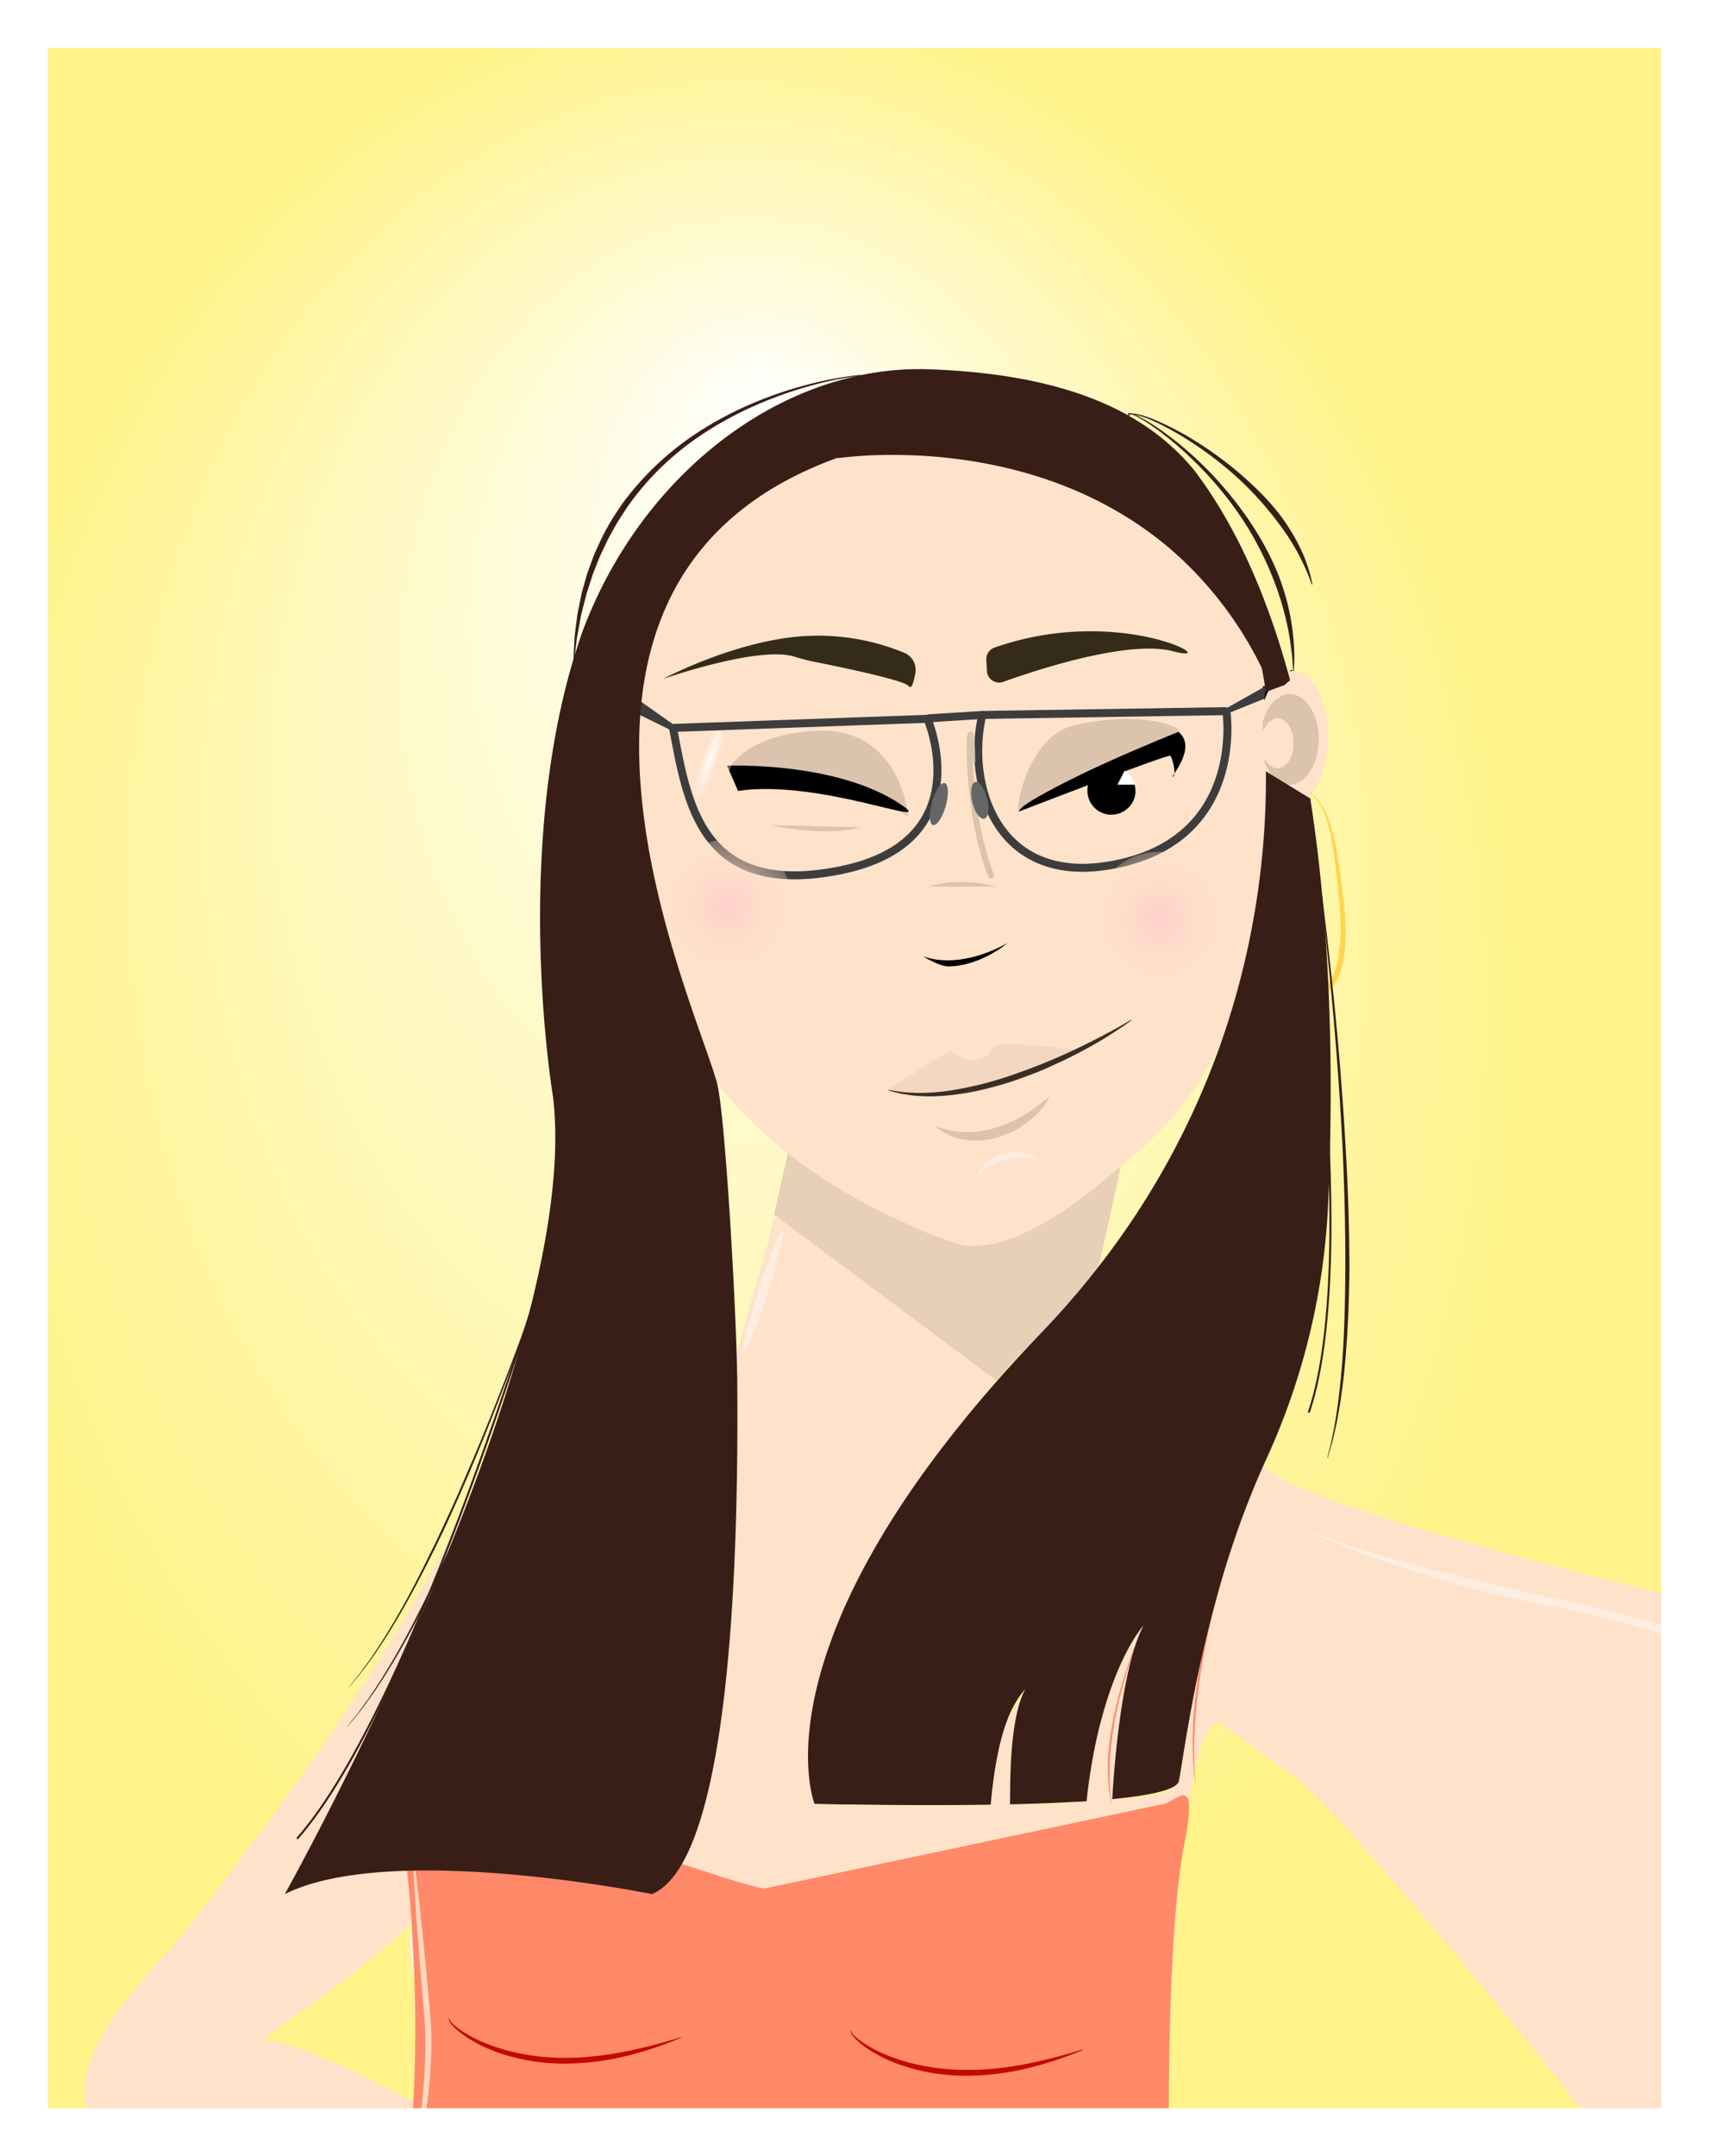 <svg xmlns="http://www.w3.org/2000/svg" xmlns:xlink="http://www.w3.org/1999/xlink" width="856.44" height="1079.9" viewBox="0 0 856.44 1079.9"><rect x="0" y="0" width="856.44" height="1079.9" fill="#808080" stroke="none"/><defs><style>.cls-1{fill:url(#radial-gradient);}.cls-2{fill:#e9ffee;}.cls-3{fill:#e8cfb8;}.cls-4{fill:#ffe2ca;}.cls-10,.cls-11,.cls-15,.cls-30,.cls-5{fill:none;}.cls-15,.cls-5{stroke:#3d3d3d;}.cls-10,.cls-5,.cls-7{stroke-linecap:round;}.cls-5{stroke-linejoin:bevel;stroke-width:4px;}.cls-6{fill:#fff;}.cls-7{fill:#f3d7c0;stroke:#f3d7c0;stroke-width:0.75px;}.cls-10,.cls-11,.cls-13,.cls-15,.cls-30,.cls-7{stroke-miterlimit:10;}.cls-8{fill:#dcc3ae;}.cls-9{fill:#fceee3;}.cls-10{stroke:#dcc3ae;}.cls-10,.cls-11,.cls-15{stroke-width:3px;}.cls-11,.cls-13{stroke:#000;}.cls-12,.cls-13{fill:#ff876a;}.cls-14{fill:#3d3d3d;}.cls-16{fill:#352b19;}.cls-17{fill:#666;}.cls-18{fill:#ffece9;}.cls-19{fill:#d3a879;}.cls-20{fill:url(#radial-gradient-2);}.cls-21{fill:url(#radial-gradient-3);}.cls-22{fill:url(#radial-gradient-4);}.cls-23{fill:url(#radial-gradient-5);}.cls-24{fill:#ffd550;}.cls-25{fill:#382e26;}.cls-26{fill:#ff8969;}.cls-27{fill:#c30900;}.cls-28{fill:#ffd8bd;}.cls-29{fill:#381e17;}.cls-30{stroke:#381e17;}</style><radialGradient id="radial-gradient" cx="372.63" cy="509.17" fx="65.758" fy="478.903" r="509.63" gradientTransform="translate(749.98 121.7) rotate(87.79) scale(1 0.77)" gradientUnits="userSpaceOnUse"><stop offset="0" stop-color="#fff"/><stop offset="0.99" stop-color="#fff38a"/></radialGradient><radialGradient id="radial-gradient-2" cx="364.36" cy="454.08" r="33.51" gradientUnits="userSpaceOnUse"><stop offset="0" stop-color="#ffcfca"/><stop offset="1" stop-color="#ffe2ca" stop-opacity="0.3"/></radialGradient><radialGradient id="radial-gradient-3" cx="581.06" cy="460.08" r="33.51" xlink:href="#radial-gradient-2"/><radialGradient id="radial-gradient-4" cx="-178.11" cy="704.68" r="6.05" gradientTransform="matrix(0, 0.78, -4.93, 0, 3832.52, 521.39)" gradientUnits="userSpaceOnUse"><stop offset="0" stop-color="#fff"/><stop offset="1" stop-color="#ffe2ca" stop-opacity="0.3"/></radialGradient><radialGradient id="radial-gradient-5" cx="-1876.82" cy="634.12" r="6.05" gradientTransform="matrix(0, 0.49, -6.75, 0, 4643.04, 1312.89)" xlink:href="#radial-gradient-4"/></defs><title>girl5</title><g id="The_girl" data-name="The girl"><rect class="cls-1" x="0.5" y="0.5" width="855.44" height="1078.9"/><path class="cls-2" d="M855.44,1V1078.9H1V1H855.44m1-1H0V1079.9H856.44V0Z"/><path class="cls-3" d="M561.78,583.92l-11.15,50.33-1.14,1.46q-2,2.56-4.08,5.11-10.87,13.41-23.5,26.62c-15.24,15.9-10.74,9.93-22.33,24.29L387.84,608.37l8.94-39.56c2.14,1.31,8.32,14.64,10.55,15.83,14.63,7.78,58.23,38.37,70.05,35.54,27.6-6.61,52-14.53,72.75-28C554.15,589.54,558,586.81,561.78,583.92Z"/><path class="cls-4" d="M635,406.5c0,46.05-7.92,84.33-23,115.48a170,170,0,0,1-50.23,61.94c-3.75,2.89-53,49.78-84.4,38.26-110-40.37-132.33-104.35-132.48-104.78-27.06-77.08-29.27-91.33-29.59-137.1a.14.14,0,0,1,0-.09,1.5,1.5,0,0,1,0-.3,2.28,2.28,0,0,1,0-.37c-.65-138.49,92.62-151.66,104.12-153l.27,0,.33,0h.11l.94-.11.26,0h.13l.19,0c.94-.12,2.47-.31,4.53-.5l.8-.08c3.06-.28,7.14-.57,12.06-.74l2.46-.07,2.86-.05h1.48c29.07-.18,78.51,4.61,122.64,33.59,1,.7,2.11,1.41,3.16,2.13q7.1,4.88,14,10.64,1.53,1.29,3,2.61c1,.89,2,1.79,3,2.71a187.94,187.94,0,0,1,40.72,55.12.28.28,0,0,0,0,.06s0,0,0,.06c.17,1.83.34,3.66.49,5.51v0c.18,2.2.35,4.4.51,6.62.95,13.67,1.38,27.94,1.55,42.69Q635,396.42,635,406.5Z"/><path class="cls-5" d="M492.28,358.07l122.29-1.9s9.66,61.85-52.82,76.12S484,392.33,492.28,358.07Z"/><path class="cls-5" d="M337.27,364.57,464.78,360s26.79,61.64-43.57,75.86S344.41,401.66,337.27,364.57Z"/><path d="M590.5,366.5s-77,31-80,40c0,0,75-29,76-28s3.27,9.52,1.27,10.52S600.5,374.5,590.5,366.5Z"/><path class="cls-6" d="M564.84,388.52l-.37-.19h0Z"/><path class="cls-6" d="M568.62,393H560l3.57-7A10.91,10.91,0,0,1,565,387,11.94,11.94,0,0,1,568.62,393Z"/><path d="M565.65,389a.16.16,0,0,0-.08-.06l0,0Z"/><path d="M569,396c0,.21,0,.41,0,.62a3.25,3.25,0,0,1,0,.44,4.52,4.52,0,0,1-.06.53c0,.18-.23,1.26-.27,1.41s-.08.31-.13.46a11.93,11.93,0,0,1-1.19,2.71l-.22.35c-.13.2-.26.39-.4.58s-.22.3-.34.44a12.21,12.21,0,0,1-2,1.92l-.36.27c-.21.15-.41.29-.62.42l-.45.27a11.92,11.92,0,0,1-6,1.58l-.62,0a3.25,3.25,0,0,1-.44,0,4.52,4.52,0,0,1-.53-.06l-.53-.08-.43-.08-.45-.11-.46-.13a11.93,11.93,0,0,1-2.71-1.19l-.35-.22-.58-.4c-.15-.11-.3-.22-.44-.34a12.21,12.21,0,0,1-1.92-1.95l-.27-.36c-.15-.21-.29-.41-.42-.62s-.19-.3-.27-.45a11.92,11.92,0,0,1-1.58-6c0-.21,0-.41,0-.62a3.25,3.25,0,0,1,0-.44,4.52,4.52,0,0,1,.06-.53c0-.18,0-.36.08-.53s0-.29.08-.43.07-.3.11-.45.08-.31.13-.46a11.93,11.93,0,0,1,1.19-2.71c.07-.11.14-.23.23-.35s.25-.39.39-.58.22-.3.34-.44a13.72,13.72,0,0,1,1.1-1.19l.46-.41.14-.12c.21-.17.43-.34.65-.49a10.92,10.92,0,0,1,1.45-.9l0,0a13.25,13.25,0,0,1,1.56-.66c.26-.09.54-.18.81-.25A11.54,11.54,0,0,1,557,384a11.85,11.85,0,0,1,5.47,1.33l.37.19c.25.14.49.28.73.44L560,393h8.62a.36.36,0,0,1,0,.1c.06.21.1.42.14.63s.09.49.12.74,0,.34.06.52,0,.26,0,.39S569,395.79,569,396Z"/><line class="cls-5" x1="492.28" y1="358.07" x2="465.34" y2="359.77"/><path d="M475.09,484c-4.27,0-12.93-5.16-12.15-4.9,20,6.67,41.65-6.69,41.87-6.82C505.51,471.87,491.56,484,475.09,484Z"/><path class="cls-7" d="M538.27,526.08s-38.8-5.27-40.62-1.07c-2.75,6.34-7,5.47-9.57,6.46-3,1.16-12.28-4.87-12.28-4.87l-30.46,19.33c24.07,7.76,66-5.28,92.93-19.85,14.72-8,25.8-12.66,25.8-12.66"/><path class="cls-8" d="M525.78,549.73a38,38,0,0,1-10.47,12A46.06,46.06,0,0,1,501,569.3c-1.31.4-2.64.75-4,1.05s-2.71.53-4.09.64a34.32,34.32,0,0,1-8.29,0,28.86,28.86,0,0,1-14.94-6.16l-.06,0a.26.26,0,0,1,0-.35.25.25,0,0,1,.27-.07,44,44,0,0,0,7.29,1.94,40.24,40.24,0,0,0,7.5.68c1.26,0,2.51-.07,3.77-.13s2.5-.25,3.73-.49a48.25,48.25,0,0,0,7.32-1.79,63.9,63.9,0,0,0,13.75-6.2q3.25-1.94,6.31-4.19a62.49,62.49,0,0,0,5.88-4.77.24.24,0,0,1,.34,0,.24.24,0,0,1,0,.28Z"/><path class="cls-9" d="M489.87,588.82a15.07,15.07,0,0,1,5.19-6.93A21.32,21.32,0,0,1,502.9,578a23.79,23.79,0,0,1,4.34-.7c.73,0,1.46-.07,2.18-.06s1.45.1,2.17.18a23,23,0,0,1,4.21.9,22.76,22.76,0,0,1,3.91,1.82l-.06.29c-1.34-.16-2.67-.38-4-.5l-2-.11-1,0-1,0-2,.07c-.67,0-1.33.16-2,.24l-1,.13c-.33,0-.66.14-1,.21-.66.15-1.32.27-2,.45a29.19,29.19,0,0,0-7.39,3.08,25.4,25.4,0,0,0-6.18,5.07Z"/><path class="cls-8" d="M499.22,444s-17.05-5.07-33.88,0Z"/><path class="cls-8" d="M385.56,413.23s28.52,6.2,45.35,1.12Z"/><path class="cls-10" d="M487.21,381.23c-.39-39.58-6,17.76,9.44,57.21"/><path class="cls-8" d="M455.15,408.86s-38.35-24-90.8-22.36c0,0,7.54-18.37,43.88-20.5C451.58,363.47,455.15,408.86,455.15,408.86Z"/><path d="M452.32,403.5c17,11.83-41.38-13.38-82.47-7.4l-5.5-12.6S420.13,381.08,452.32,403.5Z"/><path class="cls-8" d="M590.5,366.5c3.49-1.35-17.76-11.7-52.86-3-21.51,5.31-28.89,39.42-27.14,43C508.34,403.67,552.77,381.13,590.5,366.5Z"/><path class="cls-11" d="M634.29,343.58c.52,3.88,1.07,8.64,1.55,14.18"/><line class="cls-11" x1="142.76" y1="945.8" x2="142.75" y2="945.81"/><path class="cls-4" d="M300.63,547.81s-.17,3.22-.33,6.23c-.15,2.61-.28,5.07-.28,5.08-.21,5-.71,10.76-1.46,17.31-8.7,75.86-51.1,250.51-70.93,330.73-2.53,10.2-4.69,18.88-6.36,25.62-.38,1.51-.73,2.93-1.05,4.24s-.63,2.54-.91,3.65c-1.24,5-1.93,7.88-1.95,8.14a78.08,78.08,0,0,1-6.66,8.88c-.65.77-1.32,1.54-2,2.31s-1.39,1.54-2.12,2.31l-.31.32a3.5,3.5,0,0,1-.27.28c-28.42,29.76-82.23,60.83-72.43,59.13,7.67-1.34,44.5,14.89,73.66,30.59l.55.3,3.6,2,2.37,1.32,2.73,1.54,1.4.8h0c16.2,9.3,27.84,17.56,26.61,20.7a4.11,4.11,0,0,0-.19.65H71s-59-12-7.8-78.12C75.85,985.44,86.3,976.11,97,962.11c39.55-51.94,91.35-119.41,132.29-199.66l0,0c1.86-3.65,3.71-7.35,5.54-11l0,0q6.16-12.57,11.92-25.54a.42.42,0,0,1,0-.1,629.2,629.2,0,0,0,29-78.78,542.91,542.91,0,0,0,13.39-57.2q1-5.64,1.88-11.34C291.21,577,296.27,565.12,300.63,547.81Z"/><path class="cls-11" d="M635.84,357.76c.67,7.8,1.2,17.15,1.3,27.8A57,57,0,0,1,634.8,369,60.33,60.33,0,0,1,635.84,357.76Z"/><path class="cls-11" d="M646.85,338.91l-3,1.13a15.12,15.12,0,0,1,2.71-2.29C646.65,338.14,646.76,338.52,646.85,338.91Z"/><path class="cls-12" d="M419.43,226.56c-15.22,1.87-172.41,28.81-66.19,336C243.89,251.09,404.12,228.31,419.43,226.56Z"/><path class="cls-13" d="M420,226.49h.11l-.44.05Z"/><path class="cls-13" d="M420.14,226.48l.94-.11-.48.07Z"/><path class="cls-14" d="M634.29,343.58h0Zm0,0-.54.35-19.33,10.89,1.79,2.11,17.53-7.05.55-6.3Z"/><polygon class="cls-15" points="337.27 364.57 312.44 347.05 311.74 352.05 337.27 364.57"/><path class="cls-16" d="M458.72,337a9.15,9.15,0,0,0-5.46-10,112.81,112.81,0,0,0-52.39-8.26c-34.19,2.86-68.6,21.3-68.6,21.3s48-16.85,66-11.12A99.25,99.25,0,0,0,409,331.64c14.7,2.94,44.29,9.16,46.3,11.94C456.83,345.63,458,341.28,458.72,337Z"/><path class="cls-16" d="M494.29,330.44l.29,5.61a6.12,6.12,0,0,0,8.17,5.45c18-6.45,63.06-21.11,85.06-15.34,27.28,7.16-25.59-24.16-89.43-1.82A6.14,6.14,0,0,0,494.29,330.44Z"/><ellipse class="cls-17" cx="490.99" cy="400.82" rx="3.83" ry="9.45" transform="translate(-80.73 127.22) rotate(-13.65)"/><ellipse class="cls-17" cx="470.49" cy="402.71" rx="10.89" ry="3.57" transform="translate(-44.62 746.5) rotate(-74.28)"/><path class="cls-11" d="M526.84,834.17a29.92,29.92,0,0,0-6.49,6C522.21,836.78,524.36,834.56,526.84,834.17Z"/><path class="cls-18" d="M371.26,684l-1.75,7.67c0-1,0-1.95,0-2.92C370.08,687.14,370.67,685.55,371.26,684Z"/><path class="cls-4" d="M856.44,803.8v276.1H811.11c-46.45-59.42-120.81-150.52-157.85-186.4-3.82-3.7-36.37-26.24-38.84-28.61-6.43-6.14-11.69,3.64-15.89,22.57v0c-1,4.57-2,9.67-2.85,15.22-1.56,9.69-2.93,20.71-4.12,32.58-2.81,27.92-4.62,60.47-5.54,91.09,0,.15,0,.29,0,.43-.56,19-.78,37.2-.69,53.1H206c.75-7.94,1.37-16.9,1.78-27,.47-11.88.65-25.31.39-40.42,0-.21,0-.42,0-.62q-.19-10.71-.69-22.57v0q-.51-11.92-1.38-25l-.09-1.35q-.83-12.3-2-25.69a.82.82,0,0,1,0-.1c0-.54,1.8-1.14,3.41-1.74l.53-.2a5.32,5.32,0,0,0,1.65-.85,1.4,1.4,0,0,1,.81-.41q5.49-.72,10.92-1.14c53-4.23,99.67,11.05,105,12.86a1.35,1.35,0,0,0,1,0c4.88-2.17,9.22-6.44,13.07-12.45,9.11-14.17,15.5-38,19.94-66.58q1-6.37,1.85-13.05c5.44-41.88,7.25-91.7,7.48-136.06,0,0,0,0,0,0s0,0,0,0,0,0,0,0c0-3.24-1.59-30.54-1.6-33.42a39.5,39.5,0,0,1,1.23-6.23v0c4-16.12,16.27-56.65,18.36-67.19a1.34,1.34,0,0,1,2-.85l.07,0L498.55,691a1.35,1.35,0,0,0,1.78-.16l0,0,0,0,1-1.17.45-.55.42-.53.63-.78.54-.65.36-.44.89-1.08.31-.38a.43.43,0,0,0,.09-.1l.43-.51.07-.09c.06-.06.11-.13.17-.2l.16-.19,1.43-1.65.63-.7h0l.41-.43.22-.24.37-.39.2-.21.21-.21.2-.21.21-.21.42-.42.44-.44.46-.46.4-.4,1.21-1.2.6-.6,0,0,.33-.33.35-.35.38-.38.52-.53.42-.42.43-.43c1.17-1.19,2.55-2.6,4.2-4.31l2-2q12.65-13.2,23.5-26.62c.55-.68,1.1-1.35,1.64-2a1.34,1.34,0,0,1,2.38.87l0,1.16-.33.4q-10.73,13.21-23.17,26.22c-15.47,16.14-28.95,31.5-40.67,46q-10.82,13.43-19.7,25.92c-15.62,21.9-27.08,41.7-35.43,59.34a261.51,261.51,0,0,0-11.95,29.6,198.05,198.05,0,0,0-5.68,20.58c-6.82,31.36-1.93,49.5-.59,53.6a1.34,1.34,0,0,0,1.23.93c1.46,0,4.64.15,9.21.27l1.33,0,.8,0,2,0,1,0c14.21.33,37.13.64,63.4.22l.06-.06,1.26-1.16a105.49,105.49,0,0,1,12.6-41.21,0,0,0,0,1,0,0,102.9,102.9,0,0,1,6.92-10.78c1.1-1.5,2.18-2.89,3.19-4.15a1.34,1.34,0,0,1,2.33,1.23c-5.86,18.92-6.81,51.31-7.05,55.74v.1c5.16-.12,10.3-.27,15.34-.46h.31l.35,0c.25,0,.49,0,.73,0,.88,0,1.75-.06,2.62-.09,2.6-.11,5.16-.22,7.69-.35l1.29-.07-6,.25,7.94-.38v0c.74,0,1.47-.07,2.21-.13l-2.21.1,0-.2c4.89-45.9,22.16-75.36,31.8-87.23l.58-.71h0c.11-.13.21-.26.32-.38-.33.59-.63,1.21-.94,1.85,0,0,0,0,0,0l-.06.12a53.7,53.7,0,0,0-2.17,5.4.38.38,0,0,0,0,.1c-8.84,25.75-8.61,74.26-8.56,79.15,0,.26,0,.4,0,.4,19.11-1.83,28.47-4.7,29.37-9.09.94-4.56-.27-20.2,2.73-36.69,2.63-14.46,8.52-29.6,14.2-48.43a.74.74,0,0,1,0-.14c.79-2.58,1.56-5.25,2.33-8,1.64-5.88,3.34-11.88,5.16-18h0a372.5,372.5,0,0,1,17.39-47.93,7.36,7.36,0,0,0,.59.91C646.35,750.87,773.64,783.86,856.44,803.8Z"/><path class="cls-9" d="M211.15,971.5c0,19.63,5.67,35.54,4,35.54s-9.93-15.91-9.93-35.54S223.38,936,225,936,211.15,951.88,211.15,971.5Z"/><path class="cls-4" d="M665.6,369c0,11.67-3.18,21.92-8,27.81a18.34,18.34,0,0,1-2.24,2.32,11,11,0,0,1-7.17,2.93,9.93,9.93,0,0,1-4.49-1.11c-4.51-2.28-8.29-7.91-10.57-15.41-.1-10.65-.63-20-1.3-27.8,1.44-7.58,4.31-13.88,8-17.72l3-1.13c-.09-.39-.2-.77-.31-1.16A10.26,10.26,0,0,1,648.2,336C657.81,336,665.6,350.77,665.6,369Z"/><path class="cls-8" d="M660.85,370.26c0,9.19-3.51,17.1-8.55,20.66a10.37,10.37,0,0,1-6,2c-5.38,0-10.08-4.55-12.58-11.33-.09-7.31-.53-13.72-1.09-19.07,1.2-5.2,3.6-9.52,6.68-12.15,0,0,2.35-1.3,2.26-1.57a9.9,9.9,0,0,1,4.73-1.23C654.34,347.58,660.85,357.74,660.85,370.26Z"/><path class="cls-4" d="M648.25,372.25c0,5.09-1.94,9.47-4.73,11.44a5.78,5.78,0,0,1-3.32,1.11c-3,0-5.58-2.52-7-6.27-.05-4-.29-7.59-.6-10.55a12.56,12.56,0,0,1,3.7-6.73l1.39-.43c0-.15-.09-.29-.14-.44a5.5,5.5,0,0,1,2.62-.68C644.64,359.7,648.25,365.32,648.25,372.25Z"/><circle class="cls-19" cx="493.66" cy="971.95" r="9.18"/><circle class="cls-19" cx="263.1" cy="968.5" r="11.1"/><polygon class="cls-18" points="369.51 691.65 369.51 691.73 369.49 691.73 369.51 691.65"/><circle class="cls-20" cx="364.36" cy="454.08" r="33.51"/><circle class="cls-21" cx="581.06" cy="460.08" r="33.51"/><ellipse class="cls-9" cx="382.26" cy="647.13" rx="31.79" ry="2.37" transform="translate(-351.1 811.7) rotate(-72.08)"/><path class="cls-8" d="M562.1,969.7a102,102,0,0,1-6.58,17.47,113.66,113.66,0,0,1-9.44,16.24,92.66,92.66,0,0,1-12.33,14.4,75.16,75.16,0,0,1-15.47,11.25,41.43,41.43,0,0,1-4.35,2.1l-2.23.94-1.11.46-1.15.38c-1.54.48-3.06,1-4.62,1.44s-3.15.7-4.73,1a65.19,65.19,0,0,1-19.17.16,84.2,84.2,0,0,1-34.51-14.35l.15-.26c10.69,6.13,22.4,10.7,34.63,12.27a66.18,66.18,0,0,0,18.38-.6,59.7,59.7,0,0,0,17.29-6.2c10.88-5.8,20-14.57,27.33-24.42a128.06,128.06,0,0,0,9.93-15.59,125.58,125.58,0,0,0,7.7-16.81Z"/><path class="cls-9" d="M856.44,821.21v5.07c-22.66-8.1-49.7-16.46-76.15-21.3-82.78-15.16-138.53-44.34-137.83-44.82s17.73,15.24,140.38,41.1A698.42,698.42,0,0,1,856.44,821.21Z"/><path class="cls-9" d="M220.08,1079.9H218c-.78-8.92-1.33-16.88-1.56-22.15-.19-4.09-.18-6.55.07-6.57s.75,2.79,1.33,7.37h0C218.53,1063.8,219.33,1071.42,220.08,1079.9Z"/><path class="cls-9" d="M573.93,1079.9c-2.49-22.73-5.11-58-2.62-86.28,4-45.66,7.74-82.63,8.32-82.63s-2.22,37.12-6.24,82.81c-2.49,28.26-.24,63.42,1.7,86.1Z"/><ellipse class="cls-22" cx="355.02" cy="382.62" rx="17.71" ry="4.71" transform="translate(-125.86 585.58) rotate(-70.03)"/><ellipse class="cls-23" cx="361.5" cy="388.44" rx="24.23" ry="2.98" transform="translate(-127.06 595.5) rotate(-70.03)"/><path class="cls-24" d="M656.68,396.72a33,33,0,0,1,4.8,5.2,33.32,33.32,0,0,1,3.48,6.23,75.06,75.06,0,0,1,4.09,13.59c1.87,9.25,3,18.56,4.15,27.84a136,136,0,0,1,1.12,14.16,92.44,92.44,0,0,1-.64,14.36,46,46,0,0,1-1.51,7.23,27.42,27.42,0,0,1-3.12,7.07,16.4,16.4,0,0,1-2.63,3.19,13,13,0,0,1-3.58,2.44,13.57,13.57,0,0,1-4.2,1.17,19.12,19.12,0,0,1-4.09-.08,20.64,20.64,0,0,1-7.6-2.5,23.36,23.36,0,0,1-6.06-5,33.39,33.39,0,0,1-6.71-13.42,51.65,51.65,0,0,1-1.35-7.21,65.21,65.21,0,0,1-.3-7.25c0-4.73.17-9.4.41-14.1a207.62,207.62,0,0,1,3.11-28,115.21,115.21,0,0,1,3.37-13.71c1.43-4.47,3.27-8.94,6.28-12.6l.23.19c-2.79,3.72-4.39,8.19-5.69,12.64a115.87,115.87,0,0,0-2.89,13.68,234.26,234.26,0,0,0-2.41,27.87c-.14,4.67-.19,9.34-.12,14a54.15,54.15,0,0,0,1.92,13.77,31.56,31.56,0,0,0,6.32,12.25,20.27,20.27,0,0,0,5.32,4.35,17.56,17.56,0,0,0,10,2.16,10.36,10.36,0,0,0,6.08-2.79,13.44,13.44,0,0,0,2.18-2.63,24.36,24.36,0,0,0,2.82-6.31,47.16,47.16,0,0,0,1.47-6.79,91.41,91.41,0,0,0,.82-13.93c-.05-4.67-.35-9.32-.78-14-.93-9.28-1.83-18.59-3.4-27.79a73.82,73.82,0,0,0-3.47-13.51,31.34,31.34,0,0,0-7.58-11.56Z"/><path class="cls-9" d="M552.06,948.22c0,19.63-5.66,35.54-4,35.54S558,967.85,558,948.22s-18.12-35.54-19.75-35.54S552.06,928.6,552.06,948.22Z"/><path class="cls-12" d="M619.7,768.18c-3.64,10-6.74,20.24-9.53,30.53s-5.18,20.7-7.11,31.18A301.66,301.66,0,0,0,599,861.58c-.38,5.3-.6,10.63-.59,15.95s.27,10.65.8,16h-.1a139.51,139.51,0,0,1-1.4-16c-.15-5.34,0-10.69.29-16s.94-10.66,1.63-16,1.64-10.56,2.64-15.81q3.06-15.72,7.42-31.16c2.92-10.27,6.15-20.45,9.92-30.44Z"/><path class="cls-12" d="M575.24,809.28a248.7,248.7,0,0,0-15.33,46.2c-.84,4-1.61,7.95-2.19,12s-1.09,8-1.35,12.07a120.14,120.14,0,0,0-.32,12.15,100.55,100.55,0,0,0,1.11,12.11l-.09,0a79.4,79.4,0,0,1-1.71-12.1,108.65,108.65,0,0,1,0-12.24c.27-4.08.77-8.13,1.38-12.17s1.47-8,2.38-12A229.62,229.62,0,0,1,566,831.85a234.55,234.55,0,0,1,9.18-22.61Z"/><path class="cls-25" d="M567.08,510.94a201,201,0,0,1-27.66,16.95c-4.79,2.52-9.73,4.76-14.69,7s-10.07,4.08-15.19,5.9-10.38,3.29-15.67,4.61a132.81,132.81,0,0,1-16.12,2.93c-2.71.34-5.44.55-8.17.68s-5.48.12-8.21-.07a63.17,63.17,0,0,1-16.07-2.84l.07-.29a74,74,0,0,0,16,1.55,102.74,102.74,0,0,0,16-1.36,181.23,181.23,0,0,0,31.16-8.05,294.9,294.9,0,0,0,29.85-12.17c9.73-4.59,19.28-9.55,28.51-15.07Z"/><path class="cls-26" d="M573.93,1079.9H205c1-9.14,1.67-18.28,2.16-27.27.76-13.92,1-27.48.94-40.12,0-.21,0-.42,0-.62,0-7.58-.21-14.81-.45-21.6-.35-10.14-.86-19.27-1.39-27,0-.23,0-.46,0-.68-1.05-14.89-2.15-24.35-2.28-25.41a.82.82,0,0,1,0-.1c-9.22-22.15,2.5-29.88,23.68-30,29.55-.11,77.5,14.68,112.65,26l1.54.49c21.07,6.79,37.26,12.21,41.63,12.16L538.15,913l.6-.13,43-9.11c5.17,0,12.71-9.59,13.94-1.09.5,3.51-.07,10.1-2.33,21.73-.65,3.33-1.24,7-1.79,10.85-3.43,24.42-4.94,59-5.54,91.09,0,.15,0,.29,0,.43-.36,19.59-.38,38.25-.29,53.1Z"/><path class="cls-27" d="M225.43,1011c-.29.37.13,1,.48,1.49a10.3,10.3,0,0,0,1.28,1.37,26.19,26.19,0,0,0,2.95,2.4,53.59,53.59,0,0,0,6.54,4,83.93,83.93,0,0,0,14.1,5.71,103.11,103.11,0,0,0,14.82,3.35,111.1,111.1,0,0,0,15.14,1.28A125.27,125.27,0,0,0,296,1030c5.08-.42,10.13-1.18,15.18-2.08a267,267,0,0,0,30-7.62l.12.28a173.43,173.43,0,0,1-29.65,9.64,129.75,129.75,0,0,1-31,3.29,100.1,100.1,0,0,1-30.67-5.38,76.07,76.07,0,0,1-14.14-6.59,50.81,50.81,0,0,1-6.38-4.53,26.79,26.79,0,0,1-2.82-2.72,10.83,10.83,0,0,1-1.18-1.58,4.22,4.22,0,0,1-.43-.91,1,1,0,0,1,.21-1.07Z"/><path class="cls-27" d="M426.72,1017.05c-.3.36.13,1,.47,1.48a11.08,11.08,0,0,0,1.28,1.38,26.42,26.42,0,0,0,3,2.39,53,53,0,0,0,6.53,4,84.07,84.07,0,0,0,14.11,5.72,104.31,104.31,0,0,0,14.81,3.34,109.68,109.68,0,0,0,15.15,1.28,125,125,0,0,0,15.23-.52c5.08-.41,10.14-1.18,15.19-2.07a269.26,269.26,0,0,0,30-7.63l.11.28A173.07,173.07,0,0,1,513,1036.3a130.38,130.38,0,0,1-31,3.29,100.05,100.05,0,0,1-30.67-5.39,75.22,75.22,0,0,1-14.15-6.59,51.68,51.68,0,0,1-6.37-4.52,26.92,26.92,0,0,1-2.82-2.73,11.37,11.37,0,0,1-1.19-1.57,4.83,4.83,0,0,1-.43-.92,1,1,0,0,1,.21-1.07Z"/><path class="cls-28" d="M213.72,1056.21c-1.13,8.4-2.53,16.47-3.95,23.69h-2c1.27-7.59,2.54-16.13,3.54-25,1.68-15.06,2.57-31.1,1.33-45.19-.21-2.42-.42-4.8-.62-7.16-1.4-16.21-2.57-30.93-3.39-42.54-.07-1.07-.15-2.1-.22-3.11-.63-9.22-1-16.15-1.09-19.85,0-.66,0-1.21,0-1.66,0-.89.07-1.35.16-1.36s.21.4.37,1.16c.09.47.2,1.09.32,1.84.5,3.19,1.19,8.78,2,16.18.16,1.43.32,2.93.48,4.49.28,2.57.57,5.32.86,8.22,1.11,10.86,2.35,23.85,3.61,37.91l.27,2.94h0c.07.88.15,1.77.23,2.66C217,1024,215.8,1040.68,213.72,1056.21Z"/><g id="HAIR"><path class="cls-29" d="M665.63,601.68a342.8,342.8,0,0,1-31,129c-.33.71-.66,1.43-1,2.14-.14.3-.27.61-.41.91a460.53,460.53,0,0,0-23.14,65c-6.34,22.71-10.7,43.75-13.7,60.24s-4.66,28.45-5.6,33c-.84,4.08-12.42,6.84-29.38,8.69l-4,.4s2.9-60.32,14.75-85.05c.33-.69.66-1.36,1-2-.3.35-.6.72-.91,1.1-9.41,11.87-22.86,41-27.72,87l-2.24.15-1.84.11-.85,0-3.18.18-3.23.17c-2.53.13-5.09.24-7.69.35l-4,.15c-3.73.14-7.52.26-11.34.36l-4,.1c.23-4.21-.79-35.27,5.53-52.92a34,34,0,0,1,2.17-4.93,51.58,51.58,0,0,0-9.09,15.71,0,0,0,0,0,0,0c-3.48,9.07-6.45,22.15-8.29,42.29l-4.42.07c-25.21.35-49.67.09-65.6-.17l-2,0-.8,0-1.33,0c-8.81-.16-14.12-.31-14.12-.31s-7.54-18.57.27-54.49a198.05,198.05,0,0,1,5.68-20.58,261.51,261.51,0,0,1,11.95-29.6c8.35-17.64,19.81-37.44,35.43-59.34q9.13-12.81,20.23-26.57c11.59-14.36,24.9-29.5,40.14-45.4q12.65-13.2,23.5-26.62,2.07-2.55,4.08-5.11l1.14-1.46A394.52,394.52,0,0,0,612,522a402,402,0,0,0,22.4-135.67l.5.31,21.73,13.28C667.84,471.55,668,546.31,665.63,601.68Z"/><path class="cls-29" d="M657.17,408.84c3.93,26.64,7.22,53.36,10.1,80.14s5.17,53.61,6.77,80.49q1.26,20.17,1.84,40.37c.21,6.73.27,13.47.34,20.21s-.05,13.48-.27,20.21l-.15,5.06-.24,5c-.19,3.36-.28,6.73-.55,10.09l-.74,10.09-1,10.06c-.4,3.35-.89,6.68-1.34,10-.19,1.67-.53,3.33-.81,5l-.87,5c-.27,1.66-.68,3.3-1.05,4.95l-1.12,4.93c-.17.82-.39,1.64-.63,2.44l-.7,2.43-1.39,4.86-.19-.06,1.22-4.89.61-2.45c.21-.81.4-1.63.54-2.46l1-5c.3-1.65.66-3.29.86-5,.47-3.33,1.06-6.63,1.44-10s.77-6.67,1.1-10c1.27-13.37,1.85-26.81,2.09-40.25s.22-26.88-.05-40.32-.75-26.89-1.46-40.33c-1.4-26.87-3.56-53.7-6.17-80.48s-5.63-53.54-9.3-80.21Z"/><path class="cls-29" d="M301.68,549.57C294,575.38,285.78,601,277.14,626.5s-17.8,50.82-27.63,75.88q-7.32,18.82-15.27,37.39c-2.63,6.2-5.41,12.33-8.16,18.47s-5.64,12.23-8.63,18.26c-6,12.07-12.23,24-19.15,35.57s-14.45,22.8-23.38,32.89l-.08-.07L178,841l1.59-2c.54-.65,1-1.31,1.53-2l3-4.09c1-1.37,2-2.71,2.89-4.13,1.83-2.82,3.76-5.57,5.52-8.44s3.53-5.72,5.23-8.62c6.81-11.59,12.94-23.58,18.81-35.67,3-6,5.78-12.15,8.63-18.24s5.52-12.26,8.15-18.45q8.05-18.51,15.44-37.29c9.91-25,19.11-50.31,27.9-75.75s17.14-51,24.91-76.8Z"/><path class="cls-29" d="M300.68,569.54c-7.64,25.81-15.9,51.43-24.54,76.93s-17.8,50.81-27.63,75.88q-7.32,18.81-15.27,37.39c-2.63,6.19-5.41,12.32-8.16,18.47s-5.64,12.23-8.63,18.26c-6,12.06-12.23,24-19.15,35.57s-14.45,22.79-23.38,32.89l-.08-.07,3.18-3.92,1.59-2c.54-.64,1-1.31,1.53-2l3-4.09c1-1.36,2-2.7,2.89-4.12,1.83-2.82,3.76-5.58,5.52-8.44s3.53-5.73,5.23-8.62c6.81-11.6,12.94-23.58,18.81-35.68,3-6,5.78-12.14,8.63-18.23s5.52-12.27,8.15-18.46q8.05-18.5,15.44-37.29c9.91-25,19.11-50.31,27.9-75.74s17.14-51,24.91-76.8Z"/><path class="cls-30" d="M275.63,625.52S209.07,852.58,148.88,920.89"/><path class="cls-30" d="M648.2,402.08s36,222.59,7.66,305.38"/><path class="cls-29" d="M565.5,208.17a1.25,1.25,0,0,1,.78-.82,4,4,0,0,1,1.06-.19,11,11,0,0,1,2.08.16,31.21,31.21,0,0,1,4,1,75.12,75.12,0,0,1,7.68,3,142.84,142.84,0,0,1,14.6,7.54,181.56,181.56,0,0,1,26.67,19.23c8.27,7.22,16.12,15.11,22.29,24.32s11,19.39,13,30.21a.16.16,0,0,1-.12.18.15.15,0,0,1-.17-.1,109.45,109.45,0,0,0-15.12-28.58,164.27,164.27,0,0,0-21.43-24.25,181.1,181.1,0,0,0-25.85-19.73,145.6,145.6,0,0,0-14.2-8,77.31,77.31,0,0,0-7.49-3.2,29.32,29.32,0,0,0-3.89-1.13,10.31,10.31,0,0,0-2-.24c-.63,0-1.38.14-1.55.71h0a.14.14,0,0,1-.18.1A.16.16,0,0,1,565.5,208.17Z"/><path class="cls-29" d="M565.52,208.29a2.89,2.89,0,0,1-.3-.61.71.71,0,0,1,0-.39.52.52,0,0,1,.29-.35,2.47,2.47,0,0,1,1.36.06,16.56,16.56,0,0,1,2.41.9c1.55.7,3,1.51,4.52,2.36,2.93,1.7,5.76,3.57,8.53,5.53a168.63,168.63,0,0,1,15.82,12.78,181.49,181.49,0,0,1,26.81,30.62c7.73,11.18,14.3,23.35,18.38,36.42a115.26,115.26,0,0,1,4.39,20c.42,3.38.69,6.78.83,10.18s.07,6.8-.18,10.18a.15.15,0,0,1-.16.14.15.15,0,0,1-.14-.14c-.21-3.38-.45-6.74-.88-10.08s-.88-6.66-1.54-9.95a143.36,143.36,0,0,0-5.17-19.38,161.35,161.35,0,0,0-17.53-36,179.3,179.3,0,0,0-25.83-30.87,171.41,171.41,0,0,0-15.33-13.15c-2.69-2-5.45-4-8.31-5.74-1.44-.88-2.89-1.73-4.4-2.46a14.84,14.84,0,0,0-2.32-.94,2.14,2.14,0,0,0-1.12-.12c-.25.06,0,.56.16.87a.17.17,0,0,1,0,.21.15.15,0,0,1-.21,0Z"/><path class="cls-29" d="M430.92,188.15a178.28,178.28,0,0,0-27,5.69,201,201,0,0,0-25.94,9.47,174.2,174.2,0,0,0-24.26,13.06,144.11,144.11,0,0,0-21.62,16.94,141.38,141.38,0,0,0-17.85,20.79c-2.46,3.84-5.07,7.6-7.16,11.66-2.37,3.92-4.18,8.12-6.15,12.24-.93,2.08-1.71,4.24-2.57,6.35l-1.26,3.19c-.38,1.08-.69,2.18-1.05,3.27l-2.1,6.54L292.23,304l-.84,3.34c-.32,1.11-.44,2.25-.67,3.38l-1.23,6.79-.32,1.7-.22,1.71-.42,3.43q-.4,3.44-.87,6.87h0a.16.16,0,0,1-.17.13.15.15,0,0,1-.13-.15c.09-2.31.19-4.63.31-6.94l.17-3.47.09-1.74.21-1.73.87-6.91c.17-1.14.24-2.31.5-3.45l.68-3.42c.46-2.27.88-4.57,1.41-6.83l1.89-6.73c.32-1.12.62-2.25,1-3.36l1.21-3.28c.82-2.18,1.57-4.4,2.46-6.56,2-4.23,3.8-8.54,6.18-12.57,2.16-4.15,4.9-7.95,7.46-11.86a144.64,144.64,0,0,1,18.64-20.82,146.32,146.32,0,0,1,22.21-16.84,177.84,177.84,0,0,1,24.71-12.79,202.12,202.12,0,0,1,26.3-9,178.92,178.92,0,0,1,27.26-5.13.16.16,0,0,1,.16.14.15.15,0,0,1-.13.16Z"/><path class="cls-29" d="M646.54,340.75a15.12,15.12,0,0,0-2.71,2.29l-9.54,3.54c-.93-6.94-1.77-11.06-1.93-11.82,0,0,0,0,0-.06a.28.28,0,0,1,0-.06,187.94,187.94,0,0,0-40.72-55.12c-1-.92-2-1.82-3-2.71s-2-1.76-3-2.61q-6.84-5.77-14-10.64c-1-.73-2.11-1.43-3.16-2.13-44.13-29-93.57-33.77-122.64-33.59h-1.48l-2.86.05-2.46.07c-4.92.17-9,.46-12.06.74l-.8.08c-2.06.19-3.59.38-4.53.5l-.32,0-.26,0-.94.11H420l-.33,0a1.31,1.31,0,0,0-.27,0c-169.79,61.59-72.68,268.31-60.16,312.72,4.19,14.87,9.93,116.82,10.22,149.45.45,50.46-.77,113.57-7.42,164.79q-.85,6.68-1.85,13.05c-6.38,41.11-16.81,72.34-33.5,79.24,0,0-87.7-17.88-148.71-9.69-13.46,1.8-25.62,4.87-35.25,9.68.42-.75,22-39.39,47.79-94.22a.11.11,0,0,0,0,0c42.33-90,96.09-223.47,86.67-304.74,0,0-17.6-103.26,4.93-199.75A322.86,322.86,0,0,1,292,316l.09-.23q1.86-4.95,3.94-9.76c21.88-50.83,60.71-89.63,104.82-108.5l.07,0c20.71-8.85,42.58-13.31,64.4-12.56,67.75,2.32,108.54,20.67,133.06,50.46q5.85,7.68,11.11,16.09C625.64,277.26,637.67,307.87,646.54,340.75Z"/></g><path class="cls-6" d="M832.44,24V1055.9H24V24H832.44m24-24H0V1079.9H856.44V0Z"/></g></svg>
